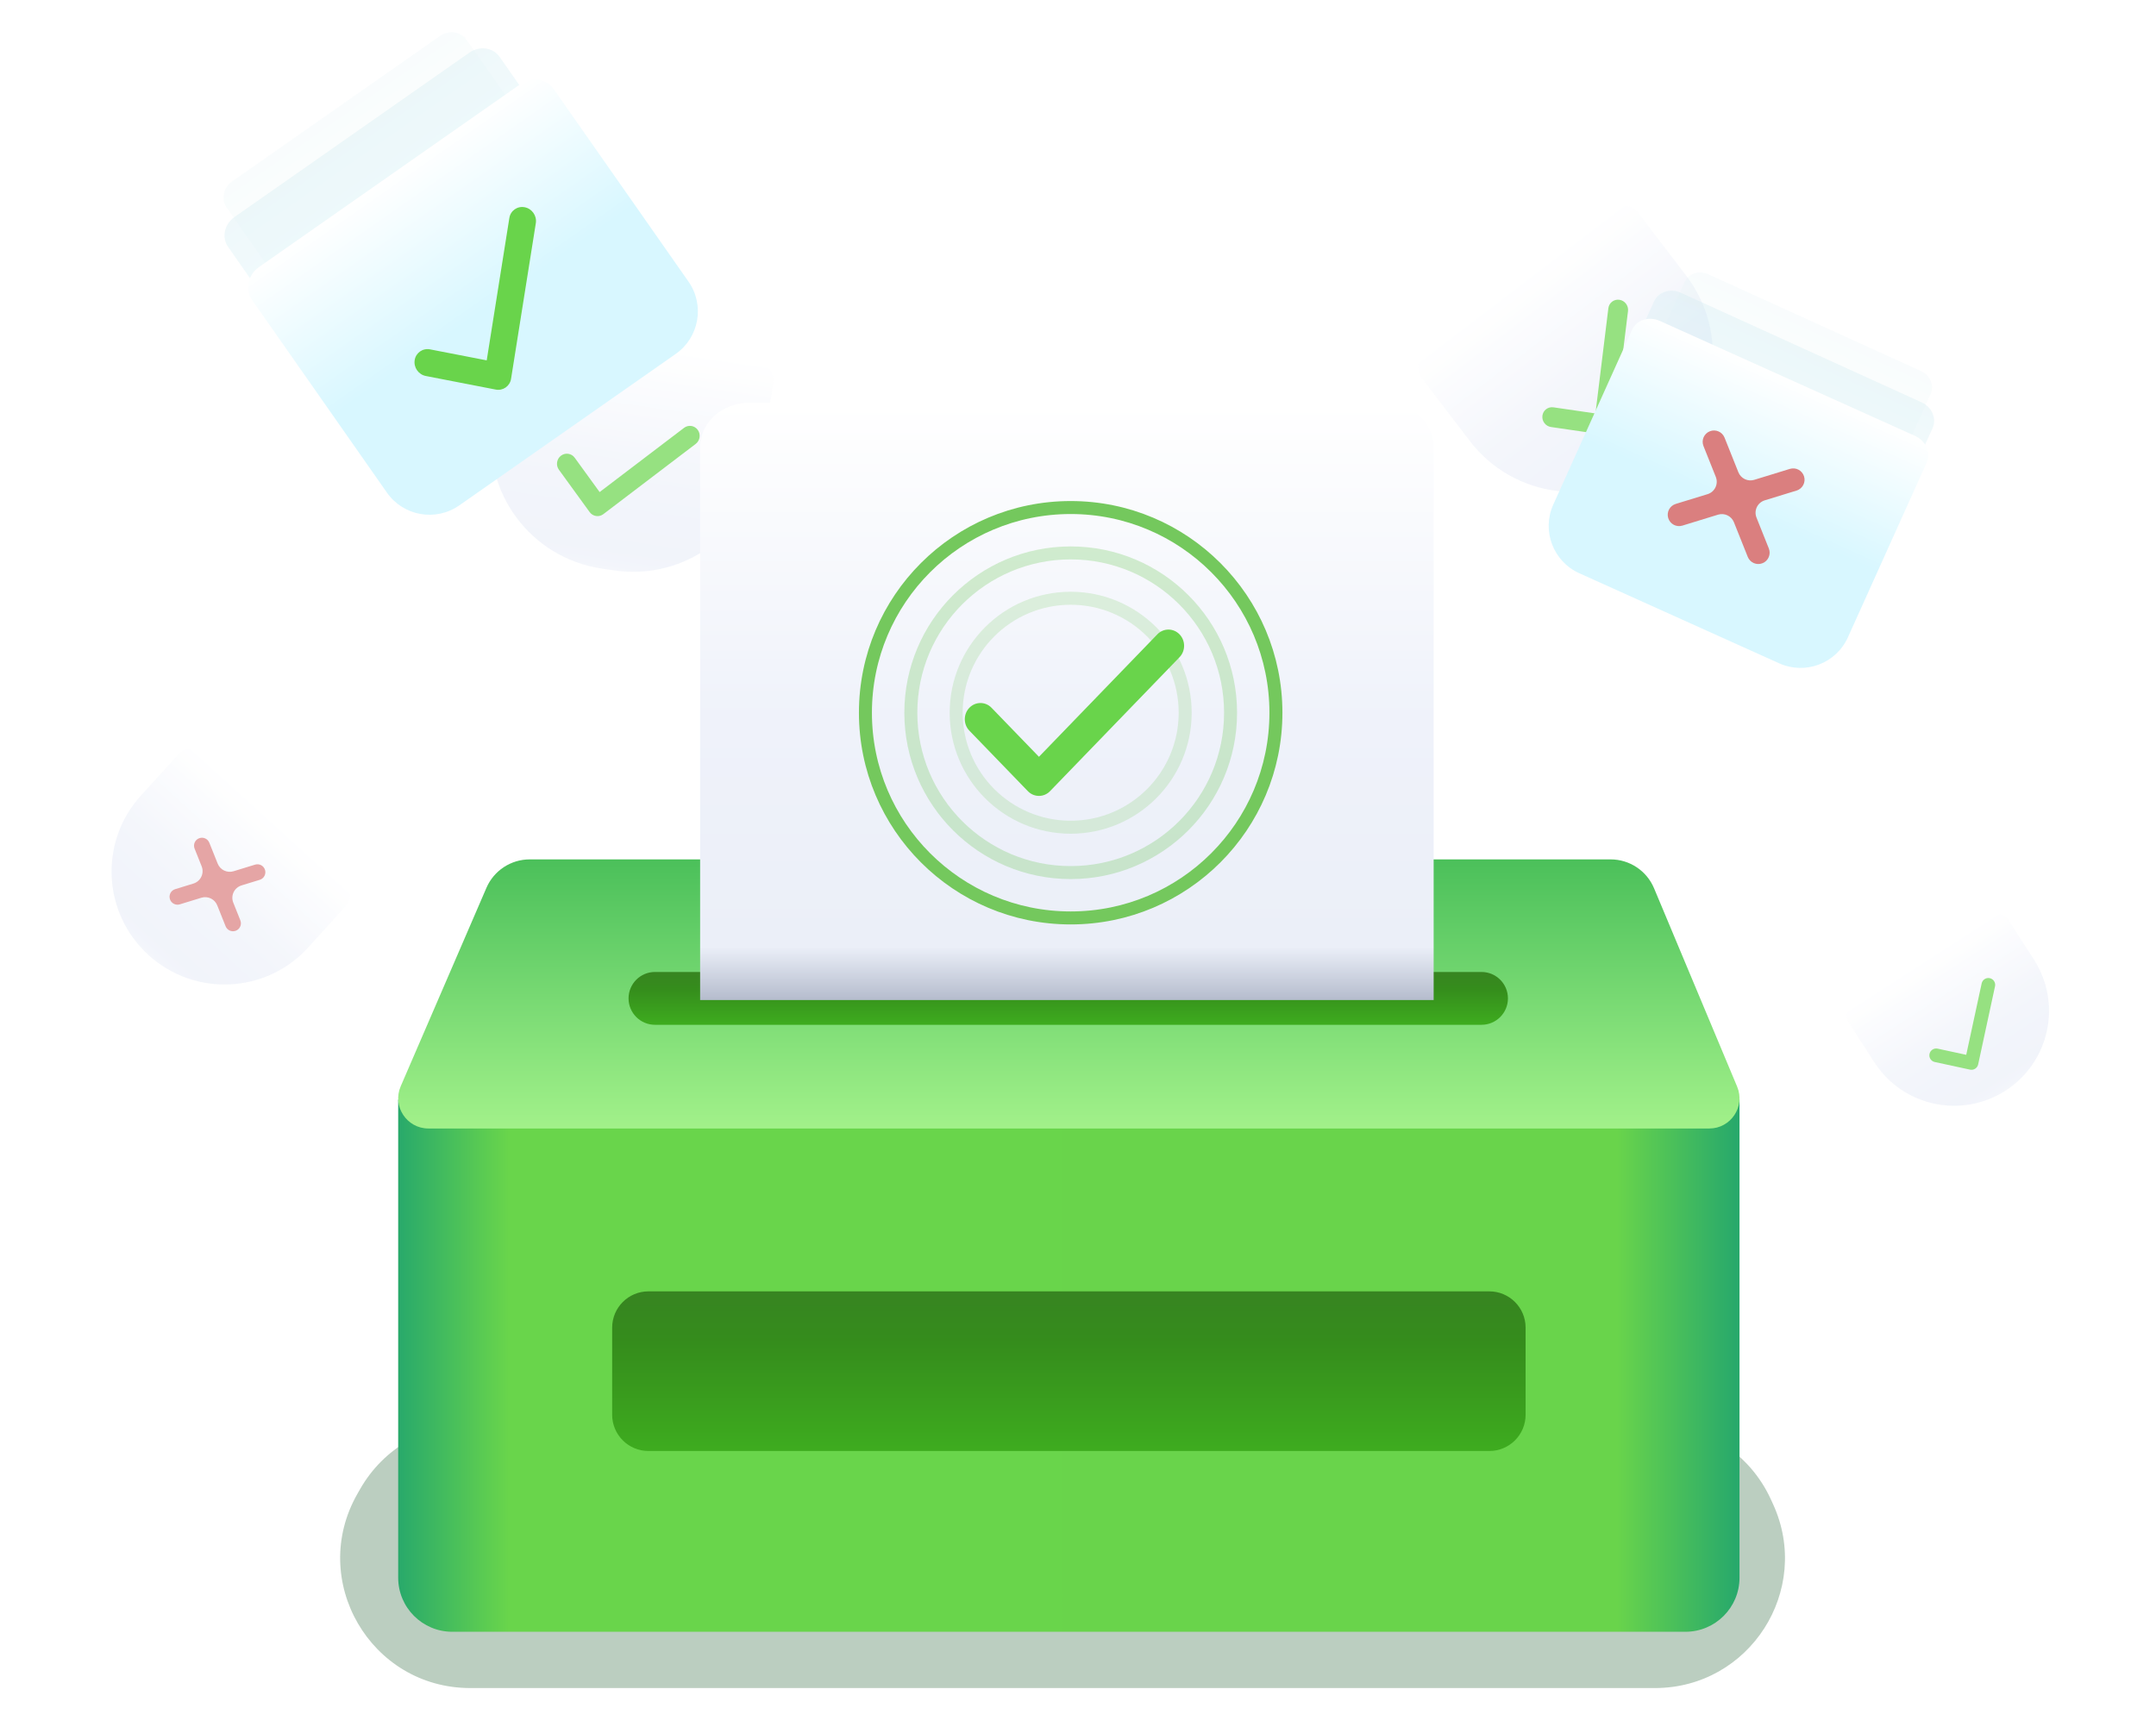 <svg width="166" height="133" viewBox="0 0 166 133" fill="none" xmlns="http://www.w3.org/2000/svg">
<g opacity="0.3" filter="url(#filter0_f)">
<path d="M27.738 114.659C29.519 111.543 32.832 109.62 36.421 109.62H127.25C131.163 109.62 134.717 111.903 136.344 115.463L136.517 115.841C139.545 122.464 134.705 129.999 127.423 129.999H36.204C28.526 129.999 23.713 121.704 27.522 115.037L27.738 114.659Z" fill="#1B592A"/>
</g>
<path d="M30.658 84.682V121.5C30.658 123.801 32.523 125.666 34.825 125.666H129.766C132.067 125.666 133.933 123.801 133.933 121.5V84.648L30.658 84.682Z" fill="url(#paint0_linear)"/>
<path d="M131.606 86.907H32.986C31.314 86.907 30.189 85.195 30.851 83.659L37.452 68.375C38.026 67.044 39.337 66.183 40.786 66.183H124.006C125.47 66.183 126.79 67.061 127.355 68.412L133.75 83.683C134.392 85.215 133.266 86.907 131.606 86.907Z" fill="url(#paint1_linear)"/>
<path d="M114.069 78.921H50.429C49.306 78.921 48.395 78.011 48.395 76.887C48.395 75.764 49.305 74.853 50.429 74.853H114.069C115.192 74.853 116.103 75.764 116.103 76.887C116.103 78.011 115.192 78.921 114.069 78.921Z" fill="url(#paint2_linear)"/>
<g opacity="0.7" filter="url(#filter1_f)">
<path d="M129.83 21.23C133.181 25.62 132.339 31.896 127.949 35.247L127.179 35.835C122.789 39.186 116.514 38.344 113.162 33.954L109.419 29.05C108.985 28.481 109.132 27.64 109.747 27.17L113.178 24.55L118.552 20.448L124.186 16.147C124.801 15.678 125.652 15.758 126.086 16.327L129.83 21.23Z" fill="url(#paint3_linear)"/>
<path d="M123.972 33.322C123.818 33.439 123.619 33.497 123.41 33.467L119.419 32.885C119.002 32.825 118.705 32.436 118.757 32.017C118.808 31.599 119.188 31.308 119.606 31.369L122.84 31.84L123.835 23.736C123.887 23.317 124.267 23.027 124.684 23.087C125.102 23.148 125.398 23.537 125.347 23.956L124.259 32.819C124.233 33.028 124.125 33.205 123.972 33.322Z" fill="#69D44B"/>
</g>
<g opacity="0.7" filter="url(#filter2_f)">
<path d="M58.642 35.492C57.838 40.956 52.756 44.733 47.292 43.928L46.334 43.787C40.87 42.982 37.093 37.9 37.898 32.437L38.797 26.333C38.901 25.625 39.606 25.143 40.372 25.256L44.643 25.884L51.331 26.87L58.343 27.902C59.109 28.015 59.646 28.68 59.541 29.388L58.642 35.492Z" fill="url(#paint4_linear)"/>
<path d="M45.897 39.739C45.705 39.711 45.525 39.608 45.401 39.438L43.032 36.174C42.784 35.833 42.856 35.349 43.191 35.094C43.527 34.839 44 34.908 44.248 35.249L46.168 37.895L52.667 32.95C53.002 32.695 53.475 32.765 53.723 33.106C53.971 33.447 53.9 33.931 53.564 34.187L46.458 39.593C46.29 39.721 46.088 39.767 45.897 39.739Z" fill="#69D44B"/>
</g>
<path opacity="0.1" d="M43.703 14.185C44.97 15.995 44.53 18.489 42.72 19.756L30.811 28.092C29.001 29.359 26.507 28.919 25.24 27.109L17.452 15.983C17.006 15.346 17.197 14.443 17.879 13.966L21.68 11.305L27.632 7.139L33.873 2.77C34.555 2.293 35.469 2.423 35.915 3.06L43.703 14.185Z" fill="url(#paint5_linear)"/>
<path opacity="0.3" d="M47.586 17.408C48.853 19.218 48.413 21.712 46.603 22.979L32.251 33.024C30.441 34.291 27.947 33.851 26.68 32.041L17.559 19.01C17.054 18.289 17.27 17.266 18.042 16.725L22.346 13.713L29.086 8.995L36.153 4.048C36.924 3.508 37.959 3.655 38.465 4.377L47.586 17.408Z" fill="url(#paint6_linear)"/>
<path d="M53.009 21.685C54.276 23.495 53.836 25.989 52.026 27.256L35.362 38.92C33.552 40.187 31.058 39.747 29.791 37.937L19.407 23.102C18.846 22.301 19.086 21.165 19.944 20.565L24.723 17.219L32.209 11.98L40.058 6.486C40.915 5.886 42.064 6.049 42.625 6.85L53.009 21.685Z" fill="url(#paint7_linear)"/>
<path d="M38.935 29.84C38.721 29.99 38.449 30.055 38.167 30.001L32.784 28.956C32.221 28.847 31.838 28.299 31.928 27.733C32.018 27.167 32.548 26.796 33.111 26.905L37.474 27.752L39.217 16.788C39.307 16.221 39.836 15.851 40.4 15.96C40.962 16.069 41.346 16.617 41.256 17.183L39.349 29.173C39.305 29.456 39.149 29.69 38.935 29.84Z" fill="#69D44B"/>
<path d="M110.383 77.015H53.906V34.43C53.906 32.546 55.596 31.018 57.682 31.018H69.308L87.517 31.018L106.608 31.018C108.693 31.018 110.383 32.546 110.383 34.43V77.015Z" fill="url(#paint8_linear)"/>
<circle cx="82.436" cy="54.889" r="8.816" stroke="#74C85D" stroke-opacity="0.2"/>
<circle cx="82.438" cy="54.89" r="12.309" stroke="#74C85D" stroke-opacity="0.3"/>
<circle cx="82.436" cy="54.889" r="15.803" stroke="#74C85D"/>
<path d="M79.993 61.294C79.684 61.294 79.376 61.173 79.14 60.929L74.637 56.271C74.166 55.784 74.166 54.994 74.637 54.507C75.108 54.019 75.872 54.019 76.343 54.507L79.993 58.282L89.11 48.85C89.581 48.363 90.344 48.363 90.816 48.85C91.287 49.337 91.287 50.127 90.816 50.614L80.846 60.929C80.61 61.173 80.302 61.294 79.993 61.294Z" fill="#69D44B"/>
<path opacity="0.1" d="M143.575 41.477C142.659 43.487 140.287 44.375 138.277 43.459L126.619 38.151C124.608 37.236 123.72 34.864 124.636 32.853L129.705 21.72C130.003 21.066 130.811 20.794 131.51 21.113L135.409 22.888L141.515 25.668L147.917 28.583C148.616 28.901 148.942 29.689 148.644 30.343L143.575 41.477Z" fill="url(#paint9_linear)"/>
<path opacity="0.3" d="M142.833 46.076C141.917 48.087 139.545 48.974 137.535 48.059L123.371 41.61C121.361 40.694 120.473 38.322 121.389 36.312L127.348 23.224C127.685 22.484 128.6 22.176 129.392 22.537L133.806 24.547L140.72 27.695L147.969 30.995C148.76 31.356 149.129 32.248 148.792 32.988L142.833 46.076Z" fill="url(#paint10_linear)"/>
<path d="M142.278 49.081C141.37 51.095 139.002 51.991 136.988 51.084L121.598 44.147C119.584 43.239 118.687 40.871 119.595 38.857L125.661 25.4C126.002 24.643 126.957 24.335 127.795 24.713L132.464 26.818L139.777 30.114L147.445 33.57C148.282 33.947 148.685 34.867 148.344 35.624L142.278 49.081Z" fill="url(#paint11_linear)"/>
<path d="M132.281 39.635C132.778 39.483 133.31 39.737 133.503 40.22L134.568 42.887C134.747 43.335 135.255 43.553 135.703 43.374C136.151 43.196 136.369 42.687 136.19 42.239L135.24 39.859C135.023 39.316 135.316 38.704 135.875 38.532L138.324 37.78C138.785 37.639 139.045 37.15 138.903 36.689C138.761 36.228 138.273 35.969 137.812 36.11L135.067 36.953C134.57 37.105 134.038 36.851 133.845 36.368L132.78 33.701C132.601 33.253 132.093 33.035 131.645 33.214C131.197 33.393 130.979 33.901 131.158 34.349L132.108 36.729C132.325 37.272 132.032 37.884 131.473 38.056L129.022 38.808C128.561 38.95 128.302 39.438 128.444 39.899C128.585 40.361 129.074 40.62 129.535 40.478L132.281 39.635Z" fill="#DA7F7F"/>
<g opacity="0.7" filter="url(#filter3_f)">
<path d="M23.729 72.968C20.498 76.525 14.996 76.788 11.44 73.557C7.883 70.326 7.62 64.824 10.85 61.268L13.822 57.997C14.213 57.567 14.915 57.569 15.39 58.001L18.041 60.41L22.193 64.182L26.547 68.137C27.022 68.569 27.091 69.267 26.701 69.697L23.729 72.968Z" fill="url(#paint12_linear)"/>
<path d="M15.504 69.136C16.002 68.984 16.533 69.238 16.726 69.721L17.37 71.333C17.495 71.646 17.851 71.799 18.165 71.674C18.478 71.549 18.631 71.193 18.506 70.879L17.961 69.514C17.744 68.971 18.037 68.359 18.596 68.187L20 67.756C20.323 67.657 20.505 67.315 20.405 66.992C20.306 66.669 19.964 66.487 19.641 66.587L17.983 67.096C17.485 67.248 16.954 66.994 16.761 66.511L16.117 64.9C15.992 64.586 15.636 64.433 15.323 64.558C15.009 64.684 14.856 65.04 14.982 65.353L15.527 66.718C15.743 67.261 15.45 67.873 14.891 68.045L13.486 68.476C13.163 68.575 12.982 68.917 13.081 69.24C13.18 69.563 13.522 69.745 13.845 69.645L15.504 69.136Z" fill="#DA7F7F"/>
</g>
<g opacity="0.7" filter="url(#filter4_f)">
<path d="M156.598 73.891C158.784 77.283 157.807 81.805 154.415 83.992C151.023 86.178 146.501 85.201 144.314 81.809L142.303 78.688C142.038 78.278 142.192 77.709 142.646 77.417L145.174 75.787L149.135 73.234L153.287 70.557C153.741 70.265 154.322 70.36 154.587 70.77L156.598 73.891Z" fill="url(#paint13_linear)"/>
<path d="M152.077 82.302C151.964 82.375 151.823 82.405 151.681 82.374L148.965 81.787C148.681 81.726 148.5 81.446 148.562 81.162C148.623 80.877 148.903 80.697 149.187 80.758L151.389 81.234L152.577 75.734C152.639 75.45 152.919 75.269 153.203 75.331C153.487 75.392 153.668 75.672 153.606 75.956L152.307 81.971C152.276 82.113 152.191 82.229 152.077 82.302Z" fill="#69D44B"/>
</g>
<path d="M114.669 111.744H49.927C48.384 111.744 47.133 110.494 47.133 108.951V102.244C47.133 100.701 48.384 99.45 49.927 99.45H114.669C116.212 99.45 117.463 100.701 117.463 102.244V108.951C117.463 110.494 116.212 111.744 114.669 111.744Z" fill="url(#paint14_linear)"/>
<defs>
<filter id="filter0_f" x="23.189" y="106.62" width="117.245" height="26.378" filterUnits="userSpaceOnUse" color-interpolation-filters="sRGB">
<feFlood flood-opacity="0" result="BackgroundImageFix"/>
<feBlend mode="normal" in="SourceGraphic" in2="BackgroundImageFix" result="shape"/>
<feGaussianBlur stdDeviation="1.5" result="effect1_foregroundBlur"/>
</filter>
<filter id="filter1_f" x="103.633" y="10.297" width="37.265" height="36.606" filterUnits="userSpaceOnUse" color-interpolation-filters="sRGB">
<feFlood flood-opacity="0" result="BackgroundImageFix"/>
<feBlend mode="normal" in="SourceGraphic" in2="BackgroundImageFix" result="shape"/>
<feGaussianBlur stdDeviation="2.5" result="effect1_foregroundBlur"/>
</filter>
<filter id="filter2_f" x="31.44" y="20.051" width="33.29" height="30.334" filterUnits="userSpaceOnUse" color-interpolation-filters="sRGB">
<feFlood flood-opacity="0" result="BackgroundImageFix"/>
<feBlend mode="normal" in="SourceGraphic" in2="BackgroundImageFix" result="shape"/>
<feGaussianBlur stdDeviation="2.5" result="effect1_foregroundBlur"/>
</filter>
<filter id="filter3_f" x="0" y="52.219" width="32.407" height="32.189" filterUnits="userSpaceOnUse" color-interpolation-filters="sRGB">
<feFlood flood-opacity="0" result="BackgroundImageFix"/>
<feBlend mode="normal" in="SourceGraphic" in2="BackgroundImageFix" result="shape"/>
<feGaussianBlur stdDeviation="2.5" result="effect1_foregroundBlur"/>
</filter>
<filter id="filter4_f" x="136.824" y="65.028" width="28.733" height="27.923" filterUnits="userSpaceOnUse" color-interpolation-filters="sRGB">
<feFlood flood-opacity="0" result="BackgroundImageFix"/>
<feBlend mode="normal" in="SourceGraphic" in2="BackgroundImageFix" result="shape"/>
<feGaussianBlur stdDeviation="2.5" result="effect1_foregroundBlur"/>
</filter>
<linearGradient id="paint0_linear" x1="30.617" y1="104.962" x2="133.673" y2="104.962" gradientUnits="userSpaceOnUse">
<stop stop-color="#28A96B"/>
<stop offset="0.083" stop-color="#69D54B"/>
<stop offset="0.911" stop-color="#69D44B"/>
<stop offset="1" stop-color="#28A96B"/>
</linearGradient>
<linearGradient id="paint1_linear" x1="82.296" y1="66.183" x2="82.296" y2="86.907" gradientUnits="userSpaceOnUse">
<stop stop-color="#4BC05A"/>
<stop offset="1" stop-color="#A2F18A"/>
</linearGradient>
<linearGradient id="paint2_linear" x1="82.249" y1="74.853" x2="82.249" y2="78.921" gradientUnits="userSpaceOnUse">
<stop stop-color="#378421"/>
<stop offset="0.328" stop-color="#358D1C"/>
<stop offset="1" stop-color="#3EAC1F"/>
</linearGradient>
<linearGradient id="paint3_linear" x1="116.966" y1="21.659" x2="127.564" y2="35.541" gradientUnits="userSpaceOnUse">
<stop stop-color="white"/>
<stop offset="0.531" stop-color="#EFF2FA"/>
<stop offset="0.911" stop-color="#EBEFF8"/>
<stop offset="1" stop-color="#EFF2FA"/>
</linearGradient>
<linearGradient id="paint4_linear" x1="49.358" y1="26.579" x2="46.813" y2="43.858" gradientUnits="userSpaceOnUse">
<stop stop-color="white"/>
<stop offset="0.531" stop-color="#EFF2FA"/>
<stop offset="0.911" stop-color="#EBEFF8"/>
<stop offset="1" stop-color="#EFF2FA"/>
</linearGradient>
<linearGradient id="paint5_linear" x1="25.876" y1="8.368" x2="36.765" y2="23.924" gradientUnits="userSpaceOnUse">
<stop stop-color="#CBEAF1"/>
<stop offset="0.531" stop-color="#D8F7FF"/>
<stop offset="1" stop-color="#D8F7FF"/>
</linearGradient>
<linearGradient id="paint6_linear" x1="27.097" y1="10.387" x2="39.427" y2="28.001" gradientUnits="userSpaceOnUse">
<stop stop-color="#CBEAF1"/>
<stop offset="0.531" stop-color="#D8F7FF"/>
<stop offset="1" stop-color="#D8F7FF"/>
</linearGradient>
<linearGradient id="paint7_linear" x1="30.001" y1="13.525" x2="43.694" y2="33.088" gradientUnits="userSpaceOnUse">
<stop stop-color="white"/>
<stop offset="0.531" stop-color="#D8F7FF"/>
<stop offset="1" stop-color="#D8F7FF"/>
</linearGradient>
<linearGradient id="paint8_linear" x1="82.145" y1="31.018" x2="82.145" y2="77.015" gradientUnits="userSpaceOnUse">
<stop stop-color="white"/>
<stop offset="0.531" stop-color="#EFF2FA"/>
<stop offset="0.911" stop-color="#EBEFF8"/>
<stop offset="1" stop-color="#B5BCCD"/>
</linearGradient>
<linearGradient id="paint9_linear" x1="139.714" y1="24.848" x2="132.448" y2="40.805" gradientUnits="userSpaceOnUse">
<stop stop-color="#CBEAF1"/>
<stop offset="0.531" stop-color="#D8F7FF"/>
<stop offset="1" stop-color="#D8F7FF"/>
</linearGradient>
<linearGradient id="paint10_linear" x1="138.68" y1="26.766" x2="130.453" y2="44.834" gradientUnits="userSpaceOnUse">
<stop stop-color="#CBEAF1"/>
<stop offset="0.531" stop-color="#D8F7FF"/>
<stop offset="1" stop-color="#D8F7FF"/>
</linearGradient>
<linearGradient id="paint11_linear" x1="137.62" y1="29.142" x2="129.293" y2="47.615" gradientUnits="userSpaceOnUse">
<stop stop-color="white"/>
<stop offset="0.531" stop-color="#D8F7FF"/>
<stop offset="1" stop-color="#D8F7FF"/>
</linearGradient>
<linearGradient id="paint12_linear" x1="20.968" y1="63.069" x2="11.44" y2="73.557" gradientUnits="userSpaceOnUse">
<stop stop-color="white"/>
<stop offset="0.531" stop-color="#EFF2FA"/>
<stop offset="0.911" stop-color="#EBEFF8"/>
<stop offset="1" stop-color="#EFF2FA"/>
</linearGradient>
<linearGradient id="paint13_linear" x1="147.966" y1="73.987" x2="154.415" y2="83.992" gradientUnits="userSpaceOnUse">
<stop stop-color="white"/>
<stop offset="0.531" stop-color="#EFF2FA"/>
<stop offset="0.911" stop-color="#EBEFF8"/>
<stop offset="1" stop-color="#EFF2FA"/>
</linearGradient>
<linearGradient id="paint14_linear" x1="82.298" y1="99.45" x2="82.298" y2="111.744" gradientUnits="userSpaceOnUse">
<stop stop-color="#378421"/>
<stop offset="0.328" stop-color="#358D1C"/>
<stop offset="1" stop-color="#3EAC1F"/>
</linearGradient>
</defs>
</svg>
